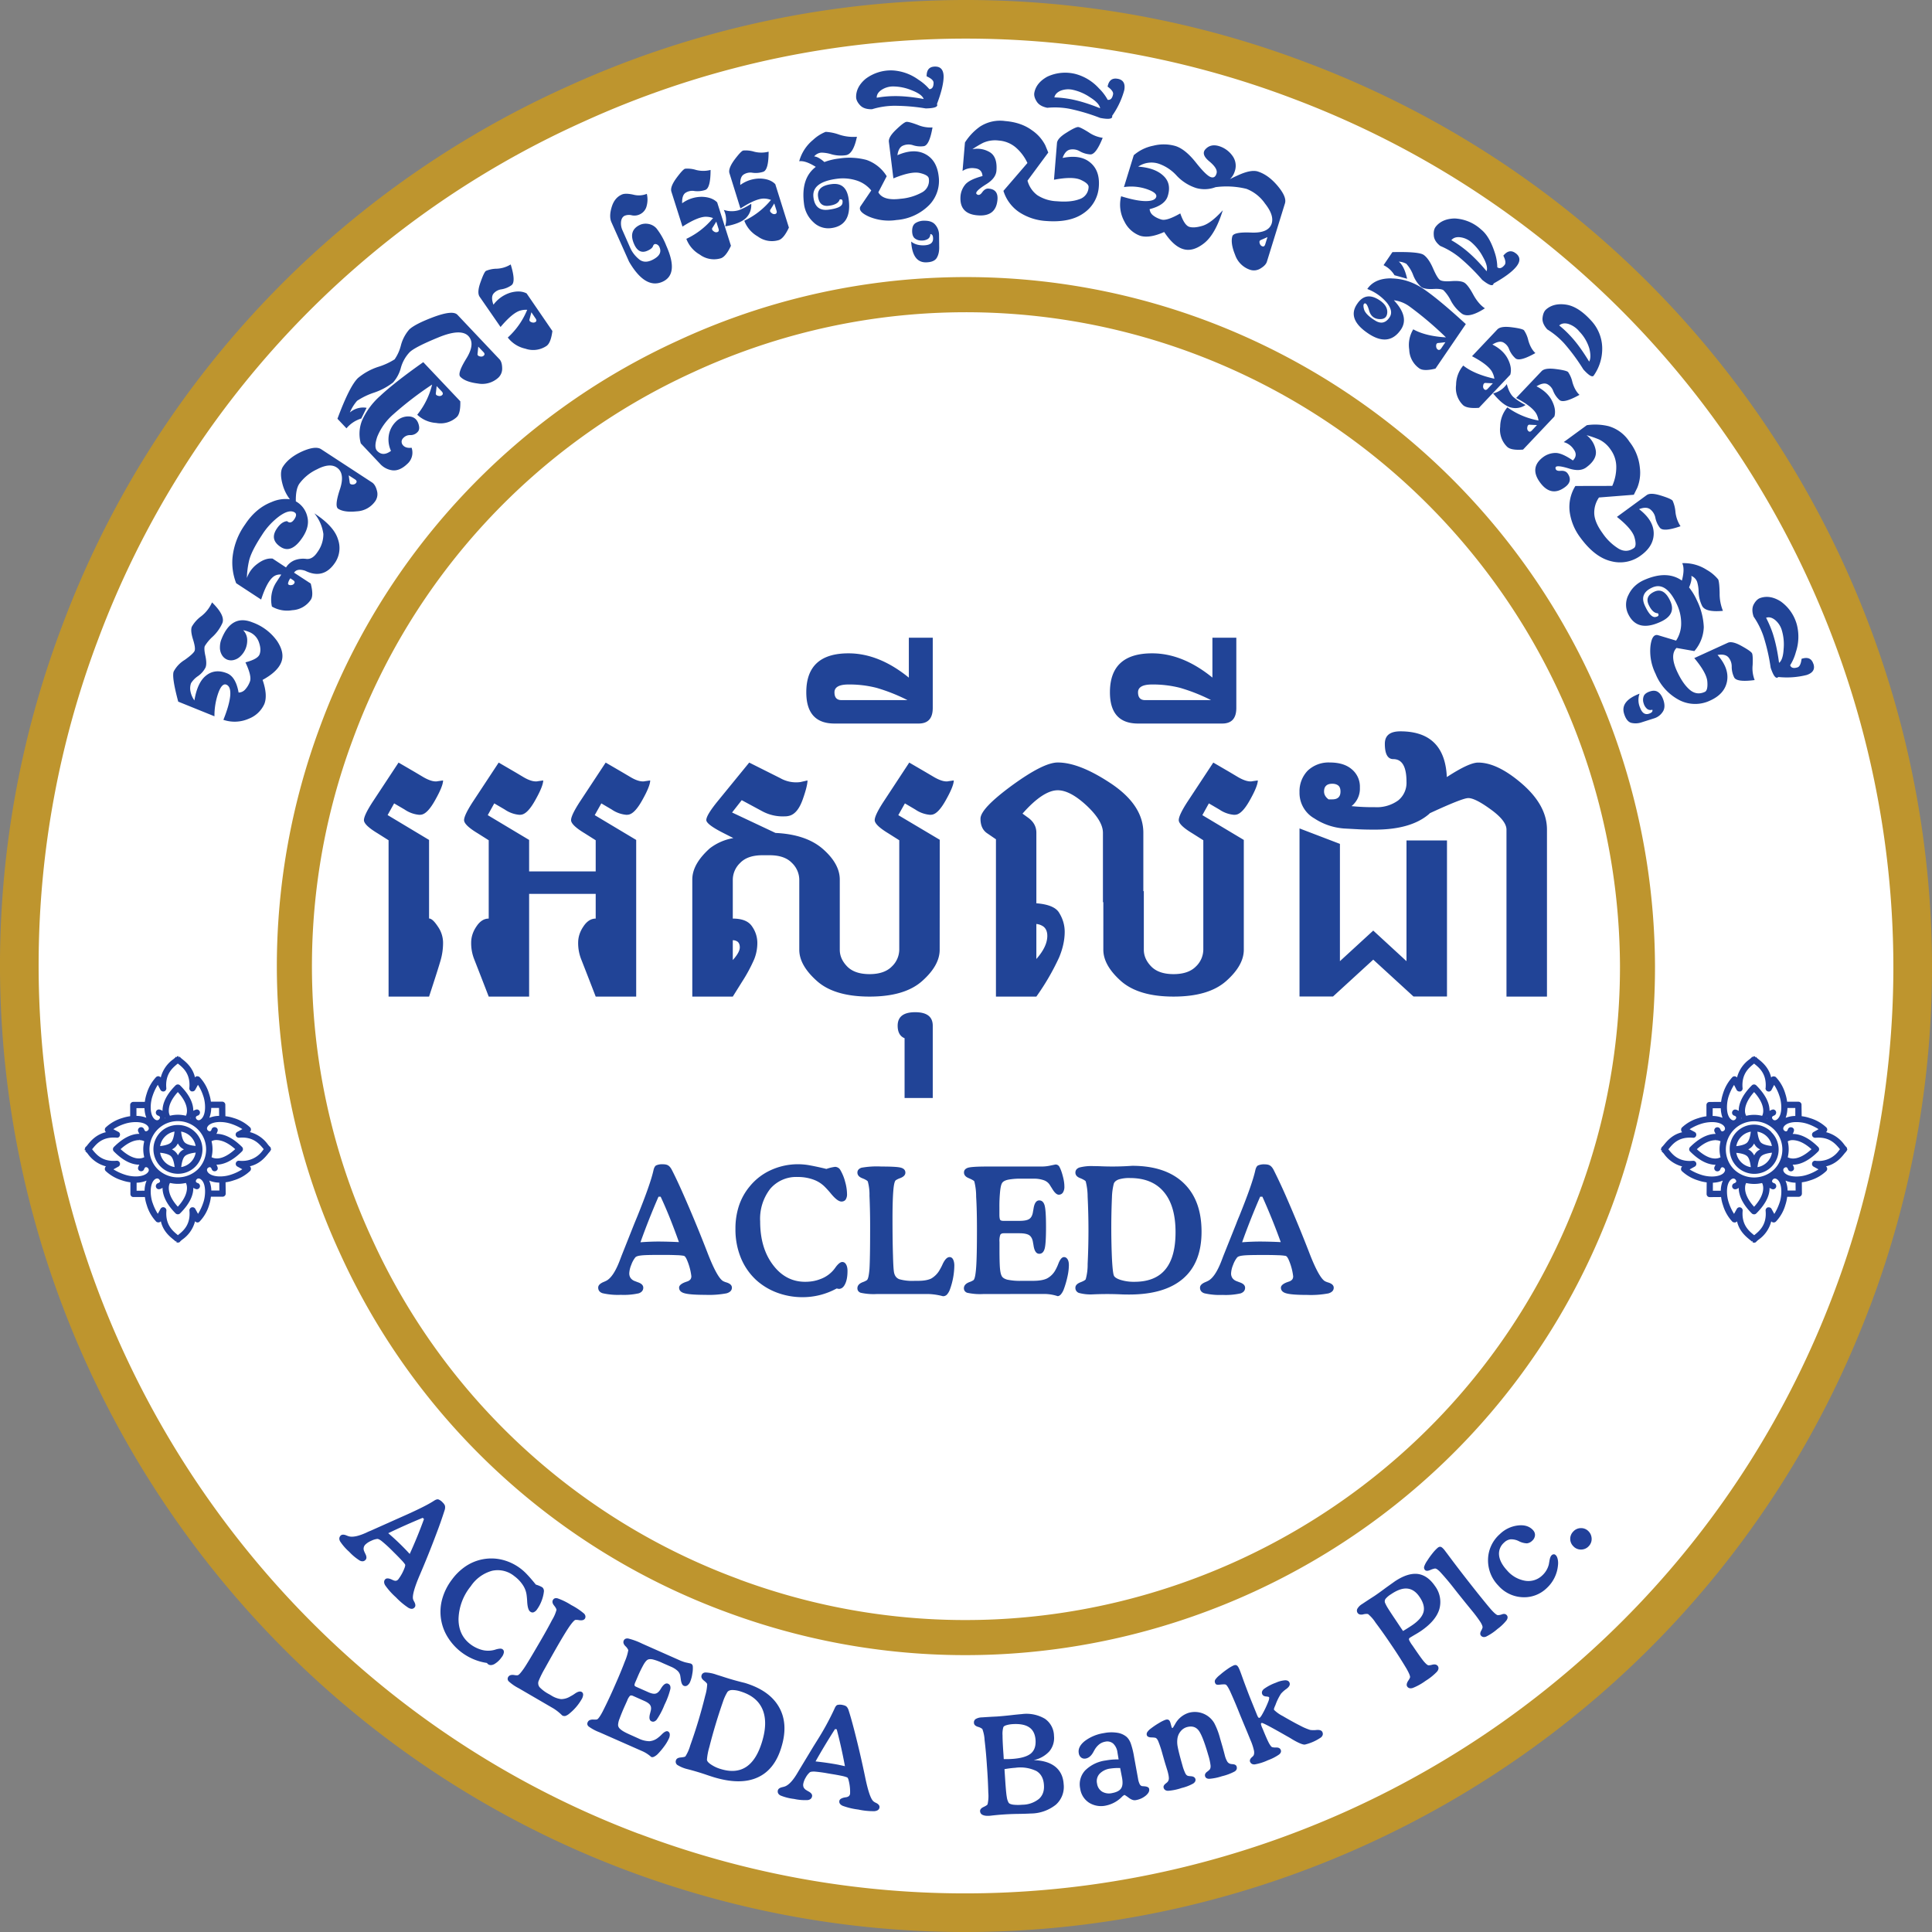 <svg xmlns="http://www.w3.org/2000/svg" height="24" width="24"><rect width="100%" height="100%" fill="#808080" stroke="none"/><path d="M16.082 1c-6.064-2.25-12.828.855-15.077 6.92a11.658 11.658 0 0 0 .337 8.973A11.652 11.652 0 0 0 7.924 23c1.31.486 2.678.733 4.067.733 4.888 0 9.312-3.076 11.009-7.653 2.249-6.065-.854-12.83-6.918-15.08" fill="#fff"/><path d="M7.936 22.78C3.45 21.088.454 16.727.48 11.93a11.44 11.44 0 0 1 .74-3.99 11.442 11.442 0 0 1 6.032-6.43 11.447 11.447 0 0 1 8.812-.284c4.63 1.746 7.48 6.17 7.456 10.851a11.464 11.464 0 0 1-.741 3.989c-2.241 5.942-8.9 8.954-14.843 6.713m15.292-6.544c2.334-6.19-.804-13.124-6.995-15.457a11.924 11.924 0 0 0-9.18.295A11.917 11.917 0 0 0 .773 7.771 11.912 11.912 0 0 0 0 11.926c-.027 5 3.094 9.541 7.767 11.302 6.19 2.334 13.127-.803 15.46-6.993" fill="#be952e"/><path d="M9.185 19.62a8.065 8.065 0 0 1-4.56-4.222 8.063 8.063 0 0 1-.243-6.21 8.069 8.069 0 0 1 4.222-4.561 8.07 8.07 0 0 1 6.212-.24 8.16 8.16 0 0 1 5.308 7.616 8.074 8.074 0 0 1-.504 2.816c-1.553 4.2-6.234 6.354-10.435 4.802m10.844-4.651a8.504 8.504 0 0 0 .53-2.968 8.599 8.599 0 0 0-5.591-8.025 8.504 8.504 0 0 0-6.546.254 8.501 8.501 0 0 0-4.45 4.806 8.535 8.535 0 0 0-.533 2.974 8.542 8.542 0 0 0 .79 3.57 8.499 8.499 0 0 0 4.805 4.449c4.427 1.635 9.359-.635 10.995-5.06" fill="#be952e"/><path d="M8.434 15.43a8.345 8.345 0 0 0-.115-.305 5.305 5.305 0 0 0-.112-.259H8.18a8.97 8.97 0 0 0-.224.566 2.877 2.877 0 0 1 .244-.009 5.9 5.9 0 0 1 .236.007M7.88 15.2l.04-.097c.106-.263.172-.45.197-.562.007-.033.018-.055.034-.064a.183.183 0 0 1 .085-.014c.027 0 .05.005.065.015.016.01.032.029.046.057.043.083.1.205.17.366a16.87 16.87 0 0 1 .269.654c.082.214.149.333.198.36a.22.22 0 0 0 .038.015c.047.014.07.036.07.066 0 .033-.022.057-.066.07a1.172 1.172 0 0 1-.264.019c-.13 0-.217-.007-.26-.02-.044-.012-.066-.036-.066-.07 0-.026.027-.05.08-.069l.017-.006a.092.092 0 0 0 .043-.026.064.064 0 0 0 .012-.042.729.729 0 0 0-.058-.209.172.172 0 0 0-.02-.033.038.038 0 0 0-.016-.01.62.62 0 0 0-.088-.008 3.6 3.6 0 0 0-.168-.003h-.054c-.111 0-.185.002-.222.007-.036.004-.06.012-.07.024a.32.32 0 0 0-.05.092.313.313 0 0 0-.025.105.1.1 0 0 0 .016.058.11.11 0 0 0 .05.038l.039.015c.046.015.069.038.069.068 0 .033-.019.057-.056.07a.855.855 0 0 1-.224.019.854.854 0 0 1-.225-.02c-.037-.012-.055-.036-.055-.07 0-.028.022-.05.065-.069a.348.348 0 0 0 .043-.02c.056-.034.108-.114.157-.24l.025-.066zM10.266 14.521a.504.504 0 0 1 .108-.026c.013 0 .025.004.038.011a.079.079 0 0 1 .029.032.56.56 0 0 1 .058.144.573.573 0 0 1 .023.15.12.12 0 0 1-.017.07c-.012.016-.03.024-.052.024-.033 0-.077-.033-.132-.1a1.233 1.233 0 0 0-.071-.079.382.382 0 0 0-.147-.094.559.559 0 0 0-.194-.032.423.423 0 0 0-.341.147.607.607 0 0 0-.125.405c0 .22.053.4.159.54.105.14.239.21.4.21.066 0 .127-.01.184-.032a.387.387 0 0 0 .195-.15c.032-.043.06-.064.082-.064.02 0 .036.01.047.03.012.02.018.047.018.081 0 .069-.01.123-.03.163-.019.04-.045.06-.078.06a.04.04 0 0 1-.01-.002l-.017-.003a.877.877 0 0 1-.421.108.9.9 0 0 1-.313-.054.806.806 0 0 1-.261-.155.776.776 0 0 1-.195-.28.929.929 0 0 1-.067-.359.9.9 0 0 1 .044-.289.737.737 0 0 1 .134-.24.722.722 0 0 1 .263-.202.809.809 0 0 1 .476-.06c.049.009.12.023.213.046M11.405 15.911c.07 0 .124-.01.162-.028a.286.286 0 0 0 .11-.115.618.618 0 0 0 .034-.067c.027-.056.055-.085.085-.085.019 0 .033.01.043.028.01.02.016.045.016.078a.898.898 0 0 1-.054.294.194.194 0 0 1-.038.066.066.066 0 0 1-.05.02.795.795 0 0 0-.174-.027h-.649a.742.742 0 0 1-.199-.016c-.026-.01-.04-.029-.04-.056 0-.034.023-.06.07-.077a.215.215 0 0 0 .047-.023c.016-.011.026-.058.033-.14.005-.083.008-.246.008-.49a8.77 8.77 0 0 0-.008-.42.616.616 0 0 0-.021-.177c-.008-.011-.031-.025-.07-.04-.04-.016-.059-.04-.059-.07 0-.028.017-.048.05-.06a1.09 1.09 0 0 1 .248-.015c.133 0 .215.005.248.016s.05.031.05.06c0 .03-.024.054-.07.07a.225.225 0 0 0-.05.025c-.014.012-.024.055-.03.13-.006.074-.01.187-.01.34 0 .187.002.341.006.463.003.12.008.195.015.22.009.037.03.063.064.076a.59.59 0 0 0 .191.02zM12.214 16.075a.744.744 0 0 1-.2-.016c-.026-.01-.04-.03-.04-.056 0-.034.024-.06.07-.077a.206.206 0 0 0 .048-.023c.016-.011.027-.064.034-.157.007-.094.01-.251.01-.473 0-.16-.003-.296-.01-.408a.753.753 0 0 0-.023-.19c-.007-.01-.03-.023-.07-.04-.039-.016-.058-.04-.058-.07 0-.029.017-.048.05-.059.034-.01.115-.015.241-.015h.678a.5.5 0 0 0 .109-.013l.058-.012a.053.053 0 0 1 .048.026c.015.027.03.065.043.116.014.051.02.094.02.13a.132.132 0 0 1-.018.076.06.06 0 0 1-.052.027c-.025 0-.053-.026-.083-.077l-.033-.052a.146.146 0 0 0-.073-.052.366.366 0 0 0-.124-.018h-.151a.821.821 0 0 0-.162.012c-.037.008-.062.02-.075.038-.012.015-.02.047-.026.095a1.855 1.855 0 0 0-.01.212v.09c0 .034.004.056.01.065.006.008.02.012.04.012h.198c.06 0 .101-.008.125-.025.024-.017.039-.048.045-.094l.005-.026c.01-.073.034-.109.072-.109.032 0 .054.02.066.06.012.04.018.13.018.273 0 .14-.006.231-.018.27-.012.04-.034.06-.066.06-.038 0-.062-.036-.072-.11l-.005-.026c-.006-.045-.021-.075-.045-.093-.024-.017-.065-.026-.125-.026h-.195c-.02 0-.034.006-.042.019a.226.226 0 0 0-.01.089v.103c0 .097.002.168.005.214.004.047.01.08.02.1.009.024.033.04.07.051a.75.75 0 0 0 .177.015h.143c.077 0 .136-.01.176-.03a.255.255 0 0 0 .106-.108.536.536 0 0 0 .034-.074c.021-.055.045-.083.07-.083.02 0 .034.01.045.028.011.017.016.042.016.074a.682.682 0 0 1-.017.138 1.147 1.147 0 0 1-.047.162.212.212 0 0 1-.036.062c-.013.014-.026.021-.04.021a.54.54 0 0 0-.174-.027zM14.603 15.307c0-.218-.048-.385-.145-.5-.097-.116-.237-.173-.42-.173a.44.44 0 0 0-.14.017c-.033.012-.054.03-.062.053a.767.767 0 0 0-.023.169 8.848 8.848 0 0 0 0 .76c.006.116.014.185.023.21.007.021.034.04.083.056a.556.556 0 0 0 .174.024c.17 0 .299-.051.383-.153.085-.102.127-.257.127-.463m-1.024.772a.552.552 0 0 1-.177-.018.065.065 0 0 1-.043-.065c0-.027.02-.049.058-.065.04-.015.063-.028.07-.039a.667.667 0 0 0 .024-.19 8.516 8.516 0 0 0 0-.837.771.771 0 0 0-.024-.19c-.007-.01-.03-.024-.069-.04-.04-.015-.059-.039-.059-.068 0-.03.016-.05.047-.063a.581.581 0 0 1 .18-.018c.016 0 .048 0 .094.002a3.41 3.41 0 0 0 .384-.006c.276 0 .489.071.638.213.15.143.224.344.224.606 0 .256-.076.45-.229.582-.153.132-.376.198-.67.198-.025 0-.067 0-.125-.003a3.939 3.939 0 0 0-.323.001M15.91 15.43a8.044 8.044 0 0 0-.228-.564h-.028a8.966 8.966 0 0 0-.224.566 2.88 2.88 0 0 1 .244-.009 5.868 5.868 0 0 1 .236.007m-.553-.229c.008-.022.021-.055.039-.097.106-.263.172-.45.197-.562.007-.033.018-.055.034-.064a.184.184 0 0 1 .085-.014c.027 0 .05.005.065.015.016.01.032.029.046.057a6.9 6.9 0 0 1 .17.366 17.315 17.315 0 0 1 .269.654c.082.214.149.333.198.36a.22.22 0 0 0 .038.015c.047.014.07.036.07.066 0 .033-.022.057-.066.07a1.17 1.17 0 0 1-.264.019c-.13 0-.217-.007-.26-.02-.044-.012-.066-.036-.066-.07 0-.026.027-.05.08-.069l.017-.006a.09.09 0 0 0 .043-.026.064.064 0 0 0 .012-.042.72.72 0 0 0-.058-.209.168.168 0 0 0-.02-.033.038.038 0 0 0-.016-.01.617.617 0 0 0-.088-.008 3.603 3.603 0 0 0-.168-.003h-.054c-.111 0-.185.002-.222.007-.036.004-.06.012-.07.024a.318.318 0 0 0-.05.092.311.311 0 0 0-.025.105.1.1 0 0 0 .016.058.11.11 0 0 0 .05.038l.039.015c.046.015.069.038.069.068 0 .033-.019.057-.056.07a.855.855 0 0 1-.224.019.855.855 0 0 1-.225-.02c-.037-.012-.055-.036-.055-.07 0-.028.022-.05.066-.069a.355.355 0 0 0 .042-.02c.056-.034.108-.114.157-.24l.025-.066zM3.088 7.848a.292.292 0 0 0-.067-.019.175.175 0 0 1 .05.124.269.269 0 0 1-.08.195.177.177 0 0 1-.084.05.136.136 0 0 1-.085-.004.136.136 0 0 1-.065-.057.18.18 0 0 1-.025-.095c0-.036.006-.071.02-.104.083-.208.211-.276.383-.207a.64.64 0 0 1 .308.233c.065.099.082.187.05.265-.031.077-.108.15-.231.217.044.127.051.228.021.301a.35.35 0 0 1-.19.18.436.436 0 0 1-.318.015c.05-.124.078-.224.085-.3.006-.076-.01-.121-.048-.137-.038-.015-.072.022-.103.111a.856.856 0 0 0-.045.282l-.45-.182c-.055-.205-.074-.33-.056-.375a.37.37 0 0 1 .136-.143c.072-.051.113-.089.123-.112.01-.024.003-.072-.02-.145-.022-.071-.027-.123-.014-.156a.418.418 0 0 1 .117-.13.449.449 0 0 0 .134-.172c.111.109.154.195.128.258a.525.525 0 0 1-.12.168.526.526 0 0 0-.098.117c-.008.02-.006.062.008.124.013.063.014.11.001.142a.292.292 0 0 1-.094.107.296.296 0 0 0-.086.088.194.194 0 0 0-.005.11.285.285 0 0 0 .047.104c.024-.145.07-.247.14-.305.075-.063.164-.073.266-.032.073.03.12.11.143.239a.109.109 0 0 0 .079-.035.296.296 0 0 0 .061-.1c.018-.043 0-.124-.055-.24.1-.026.159-.059.175-.098.016-.04.014-.09-.007-.15a.21.21 0 0 0-.129-.132M4.425 5.997c.01-.015.005-.029-.015-.042l-.078-.05.012.089c.001.016.013.024.034.025.022 0 .037-.007.047-.022M3.64 7.206l-.033-.022a.155.155 0 0 0-.029.063c0 .014.01.021.03.022.022 0 .038-.007.047-.022.01-.015.005-.028-.015-.041m.035-.978a.291.291 0 0 1 .143.192c.02.079.001.162-.056.25-.093.142-.185.184-.276.124-.091-.06-.108-.134-.05-.223.04-.061.083-.093.13-.097.03.027.06.02.089-.022.028-.041.03-.07.006-.086-.043-.028-.105-.014-.185.042a.862.862 0 0 0-.223.24c-.09.137-.143.244-.16.322a1.071 1.071 0 0 0-.026.21.364.364 0 0 1 .131-.176c.066-.05.128-.071.188-.065l.167.11a.227.227 0 0 1 .108-.09.3.3 0 0 1 .144-.016c.051.006.098-.022.14-.087a.376.376 0 0 0 .072-.223.514.514 0 0 0-.112-.256c.162.106.26.213.293.321a.326.326 0 0 1-.032.286c-.096.147-.221.182-.375.106-.068-.022-.114-.014-.138.024l.207.135c.025.097.026.164.001.201a.296.296 0 0 1-.23.13.376.376 0 0 1-.253-.045.395.395 0 0 1 .053-.3l.063-.097a.133.133 0 0 0-.094.023c-.055.04-.107.135-.156.287l-.31-.203a.705.705 0 0 1-.046-.315.85.85 0 0 1 .156-.414c.089-.136.2-.23.331-.28a.428.428 0 0 1 .226-.034.526.526 0 0 1-.088-.175c-.03-.105-.03-.182.002-.23.05-.078.13-.14.24-.19.11-.048.188-.057.234-.027l.634.414c.026.018.046.05.059.1a.154.154 0 0 1-.018.128.296.296 0 0 1-.231.13c-.105.011-.182 0-.232-.032-.032-.021-.025-.1.02-.237.047-.137.033-.23-.04-.277-.058-.038-.14-.03-.243.024a.57.57 0 0 0-.221.181c-.03.046-.044.118-.042.217M6.01 4.417c.013-.012.012-.027-.005-.044l-.064-.067a2.581 2.581 0 0 1-.009.09c-.002.015.007.026.028.031.02.006.038.002.05-.01m-.567.5c.02.006.037.002.05-.01.012-.012.01-.027-.005-.044l-.064-.067a2.02 2.02 0 0 1-.01.09c-.002.016.008.026.029.031m-.944.303a.893.893 0 0 1 .225-.303c.113-.106.29-.246.534-.418l.46.486c.003.1-.012.166-.044.196a.296.296 0 0 1-.256.073.376.376 0 0 1-.235-.102.955.955 0 0 0 .185-.375 4.25 4.25 0 0 0-.482.37.734.734 0 0 0-.199.277c-.03.087-.031.147-.002.177.048.05.105.05.172 0a.335.335 0 0 1-.024-.21.307.307 0 0 1 .085-.153.215.215 0 0 1 .159-.065c.057.002.096.029.117.08.02.053.018.091-.009.116a.117.117 0 0 1-.088.036.11.11 0 0 0-.084.033c-.025.023-.03.05-.017.079.021.036.06.052.117.045a.186.186 0 0 1-.056.203c-.06.057-.12.083-.178.078a.25.25 0 0 1-.161-.085l-.236-.25a.445.445 0 0 1 .017-.288m.893-1.284c.156-.057.253-.066.291-.025l.52.55c.022.022.034.059.035.11a.154.154 0 0 1-.047.12.296.296 0 0 1-.255.073c-.104-.013-.177-.041-.219-.085-.025-.027 0-.102.076-.225.076-.123.085-.216.025-.28-.063-.065-.189-.059-.378.02-.19.078-.306.138-.35.18a.458.458 0 0 0-.11.194.44.44 0 0 1-.098.184.798.798 0 0 1-.234.125.879.879 0 0 0-.212.102.546.546 0 0 0-.09.145.254.254 0 0 1 .208-.058l-.066.133a.385.385 0 0 0-.184.122l-.112-.119c.1-.27.186-.44.255-.506a.758.758 0 0 1 .252-.139.848.848 0 0 0 .203-.093.528.528 0 0 0 .078-.173.49.49 0 0 1 .104-.198c.05-.047.153-.099.308-.157M6.652 4c.014-.01.015-.025.001-.044l-.052-.077-.023.087c-.005.016.003.028.022.036.02.008.037.007.052-.002m.21.112c-.013.099-.037.161-.074.186a.296.296 0 0 1-.263.033.376.376 0 0 1-.217-.138.955.955 0 0 0 .24-.342l.003-.002a.251.251 0 0 0-.08.007c-.066.015-.15.084-.253.206l-.26-.376c-.023-.034-.02-.093.01-.177.03-.085.052-.133.069-.144a.359.359 0 0 1 .134-.027.357.357 0 0 0 .173-.053c.045.145.048.23.01.258a.299.299 0 0 1-.124.051.155.155 0 0 0-.1.054c-.023.03-.023.075 0 .137a.412.412 0 0 1 .213-.15c.08-.022.146-.018.199.01zM8.277 3.053c.106.237.09.385-.047.447-.143.064-.282-.02-.416-.25l-.218-.488c-.022-.048-.021-.111.002-.188.023-.078.065-.13.126-.157.03-.014.078-.013.143.001a.265.265 0 0 0 .168-.01.302.302 0 0 1-.002.15.152.152 0 0 1-.076.1.155.155 0 0 1-.107.017.141.141 0 0 0-.09.005c-.025.012-.04.036-.045.073a.206.206 0 0 0 .02.113l.094.213c.024.054.06.101.11.142.048.04.11.04.183-.002.073-.041.097-.09.07-.149a.063.063 0 0 0-.04-.037c-.02-.005-.032.003-.04.024-.006.02-.029.04-.068.057-.072.033-.128.006-.166-.08-.052-.116-.026-.197.077-.243a.178.178 0 0 1 .095-.01.175.175 0 0 1 .104.055.849.849 0 0 1 .123.217M9.631 2.658c.017-.006.022-.02.015-.042l-.028-.089a2.308 2.308 0 0 1-.048.077c-.008.013-.005.027.012.04.016.015.033.019.05.014m.168.169c-.042.09-.084.143-.127.156a.295.295 0 0 1-.26-.046.376.376 0 0 1-.167-.195.953.953 0 0 0 .33-.257h.004a.25.25 0 0 0-.08-.018c-.067-.005-.168.036-.302.123l-.136-.437c-.013-.038.008-.094.06-.166.054-.072.09-.111.11-.117a.358.358 0 0 1 .135.014.355.355 0 0 0 .181 0c0 .152-.022.235-.067.25a.3.3 0 0 1-.133.012.155.155 0 0 0-.11.022c-.032.021-.045.064-.042.13a.413.413 0 0 1 .249-.08c.082.003.144.026.186.07zm-.81-.22a.31.31 0 0 0 .188.004.802.802 0 0 0 .154-.08.224.224 0 0 1-.065.177c-.048.047-.134.082-.258.104a.291.291 0 0 0-.018-.205m-.08.276c.017-.005.022-.019.015-.041l-.028-.089a2.338 2.338 0 0 1-.048.077c-.009.013-.005.027.011.04.017.014.033.019.05.013m.169.17c-.042.09-.084.143-.127.156a.296.296 0 0 1-.261-.047.376.376 0 0 1-.166-.195.953.953 0 0 0 .33-.256l.004-.001a.247.247 0 0 0-.08-.017c-.067-.005-.168.036-.302.122L8.34 2.38c-.012-.039.009-.094.061-.166.054-.073.09-.112.109-.118a.357.357 0 0 1 .136.015.359.359 0 0 0 .181 0c0 .151-.022.235-.067.249a.3.3 0 0 1-.133.013.155.155 0 0 0-.111.022c-.03.02-.045.064-.042.13a.412.412 0 0 1 .25-.08c.081.003.143.026.185.069zM10.241 2.013a.75.75 0 0 1 .184-.044.827.827 0 0 1 .34.018.48.48 0 0 1 .25.202l-.104.2c.04.072.132.099.278.08a.66.66 0 0 0 .266-.08.164.164 0 0 0 .083-.171c-.004-.03-.041-.052-.112-.069-.071-.016-.18.006-.328.067l-.056-.454c-.005-.04.025-.09.09-.152s.108-.094.127-.096c.02-.003.067.01.14.037a.402.402 0 0 0 .185.032c-.026.149-.062.227-.11.233a.297.297 0 0 1-.132-.012.174.174 0 0 0-.122.004c-.04.015-.063.056-.072.12.136-.059.251-.064.346-.014.095.05.15.14.166.272a.431.431 0 0 1-.116.36.637.637 0 0 1-.407.187.635.635 0 0 1-.34-.041c-.097-.043-.133-.087-.107-.13l.133-.196a.385.385 0 0 0-.189-.126.556.556 0 0 0-.231-.02c-.215.027-.314.104-.298.231.014.116.076.168.186.154.11-.014.167-.04.174-.08.007-.04-.005-.055-.034-.047-.013.043-.059.069-.136.078-.078.01-.122-.029-.133-.116-.01-.087.046-.138.17-.153.125-.016.195.05.212.198.025.211-.05.328-.222.349a.264.264 0 0 1-.22-.076.366.366 0 0 1-.115-.231c-.026-.21.023-.36.147-.454-.086-.054-.154-.077-.206-.07a.52.52 0 0 1 .172-.265.5.5 0 0 1 .156-.1.575.575 0 0 1 .167.034.56.56 0 0 0 .222.027c-.03.144-.076.22-.138.229a.431.431 0 0 1-.173-.01.457.457 0 0 0-.129-.022.128.128 0 0 0-.091.047c.036.003.078.027.127.07M11.449 2.988a.13.13 0 0 1-.084-.026c-.022-.017-.034-.048-.034-.093s.012-.077.04-.097a.201.201 0 0 1 .117-.03c.06 0 .105.017.133.053a.193.193 0 0 1 .044.116l.002.165c0 .051-.01.095-.032.13-.022.034-.066.052-.133.053-.111.001-.173-.085-.183-.258.043.035.1.05.169.046.07-.005.104-.032.103-.084 0-.037-.012-.055-.034-.055 0 .026-.01.046-.03.06a.14.14 0 0 1-.078.02M10.891 1.214c.067-.012.137-.019.209-.02.109-.002.234.01.374.036-.013-.039-.062-.075-.147-.108a.618.618 0 0 0-.23-.048.26.26 0 0 0-.147.043c-.04.027-.06.06-.059.097m.724-.387c.07-.001.105.04.107.122 0 .08-.026.194-.082.341 0 .006.002.01.003.015 0 .027-.047.04-.143.042a2.436 2.436 0 0 0-.398-.033.98.98 0 0 0-.27.043c-.067.001-.116-.015-.148-.05-.032-.034-.048-.068-.049-.1-.001-.084.038-.16.117-.227a.522.522 0 0 1 .34-.105.604.604 0 0 1 .317.115.598.598 0 0 1 .136.118c.035-.002.052-.029.052-.08 0-.028-.029-.054-.086-.08-.001-.08.033-.12.103-.121zM12.217 1.772a1.248 1.248 0 0 0-.138.082.302.302 0 0 1 .222.04c.06.04.086.116.077.227-.005.062-.047.118-.126.167-.101.063-.14.104-.12.123.022.019.045.012.069-.022.024-.033.05-.049.08-.046.08.006.117.052.11.137-.012.143-.094.208-.247.195-.154-.012-.224-.093-.212-.241a.261.261 0 0 1 .055-.137c.033-.043.105-.08.218-.11-.004-.06-.037-.092-.099-.097a.214.214 0 0 0-.149.034l.03-.354a.703.703 0 0 1 .185-.196.458.458 0 0 1 .317-.07c.133.011.243.05.33.114a.5.5 0 0 1 .166.187l.037.09-.258.349a.332.332 0 0 0 .121.18.478.478 0 0 0 .245.076c.114.01.207.001.277-.025a.163.163 0 0 0 .116-.15c.002-.03-.03-.06-.096-.09-.066-.031-.178-.032-.334-.002l.037-.455c.003-.04.043-.084.12-.131.075-.048.124-.07.144-.069.02.002.063.024.129.065a.402.402 0 0 0 .175.069c-.056.14-.108.21-.155.206a.302.302 0 0 1-.128-.038.174.174 0 0 0-.12-.022c-.041.007-.073.042-.095.104.146-.03.26-.012.342.056.083.068.118.168.108.3a.432.432 0 0 1-.187.329c-.113.081-.27.114-.471.098a.682.682 0 0 1-.332-.11.495.495 0 0 1-.195-.264l.298-.346a.57.57 0 0 0-.148-.196.367.367 0 0 0-.207-.083.361.361 0 0 0-.19.026M13.098 1.21c.068.002.138.01.208.023.107.021.227.058.36.112-.005-.04-.046-.086-.123-.135a.615.615 0 0 0-.215-.094.26.26 0 0 0-.153.011c-.044.02-.07.047-.077.083m.788-.231c.068.013.095.06.08.141a1.017 1.017 0 0 1-.15.318v.015c-.005.026-.055.03-.149.012a2.44 2.44 0 0 0-.383-.114.989.989 0 0 0-.274-.012c-.065-.013-.109-.04-.133-.08-.025-.04-.034-.076-.028-.108.016-.082.07-.148.16-.198a.522.522 0 0 1 .355-.033.602.602 0 0 1 .287.177.591.591 0 0 1 .109.143c.034.005.057-.017.067-.069.005-.026-.017-.058-.068-.095.015-.078.057-.11.126-.097zM15.682 3.06c.016.006.028-.003.035-.025l.028-.09c-.04.019-.068.03-.083.037-.015.006-.02.019-.014.04.006.02.017.033.034.038m-.582-.735a.384.384 0 0 1-.24.011.572.572 0 0 1-.243-.154.537.537 0 0 0-.219-.147.293.293 0 0 0-.259.035c.137.01.24.046.31.111.072.065.09.15.057.255-.023.075-.098.13-.225.162a.11.11 0 0 0 .041.076c.026.021.06.04.105.053.044.014.123-.012.235-.076.034.099.071.154.112.167.04.012.096.008.167-.014.07-.022.153-.086.249-.192-.062.2-.14.337-.233.41-.093.073-.18.097-.26.072-.08-.024-.158-.095-.235-.212-.123.055-.223.07-.298.047a.35.35 0 0 1-.195-.175.433.433 0 0 1-.042-.316c.128.04.23.06.306.06.076 0 .12-.018.13-.052.01-.034-.029-.066-.118-.097a.604.604 0 0 0-.283-.025l.122-.396a.522.522 0 0 1 .243-.118.525.525 0 0 1 .275.004c.08.025.165.093.253.204.087.11.15.172.189.183.033.01.056-.005.068-.046.013-.04-.017-.09-.089-.15-.073-.06-.088-.112-.045-.155.043-.044.098-.055.165-.035a.32.32 0 0 1 .165.118.208.208 0 0 1 .03.197.221.221 0 0 1-.06.096c.032-.017.066-.033.1-.048.108-.05.19-.065.246-.048.088.028.17.087.248.18.077.092.107.164.09.217l-.224.723c-.009.03-.035.058-.078.084a.153.153 0 0 1-.129.018.296.296 0 0 1-.188-.186c-.04-.098-.051-.175-.034-.232.012-.036.09-.051.234-.045.144.006.23-.032.255-.115.02-.067-.007-.149-.084-.246a.499.499 0 0 0-.23-.182 1.041 1.041 0 0 0-.384-.021M17.84 4.295c0 .021.006.037.02.047.015.01.03.005.043-.014l.052-.077a1.959 1.959 0 0 1-.09.01c-.016.001-.024.012-.025.034m-.517-.876a.328.328 0 0 0-.136-.125l.11-.162c.218-.005.347.006.388.034.04.028.08.083.116.166.036.083.065.131.087.146.022.015.07.02.148.014.076-.005.13.002.16.023.028.02.064.068.105.144.042.077.09.134.145.171-.131.085-.226.107-.285.067a.487.487 0 0 1-.138-.162.497.497 0 0 0-.092-.13c-.02-.014-.063-.019-.131-.015-.069.003-.117-.005-.146-.025a.392.392 0 0 1-.1-.15.438.438 0 0 0-.084-.138.22.22 0 0 0-.094-.027c.046.037.08.107.104.213zm-.036.04c.14.002.274.047.402.134.127.087.301.232.52.433l-.377.553c-.097.024-.164.023-.201-.003a.295.295 0 0 1-.125-.233.375.375 0 0 1 .05-.252c.102.057.238.09.406.1a4.24 4.24 0 0 0-.45-.382.414.414 0 0 0-.197-.079c.13.138.159.26.087.365-.101.147-.239.162-.412.043-.173-.118-.217-.24-.13-.364.071-.106.164-.12.278-.044.067.045.099.097.095.154-.004.058-.038.084-.102.08-.063-.005-.104-.04-.123-.105-.018-.065-.037-.095-.055-.09-.018.006-.02.031-.008.075.013.044.061.092.146.143.067.038.124.024.17-.044.034-.05.024-.109-.03-.179a.593.593 0 0 0-.246-.174c.061-.09.162-.134.302-.132M18.029 2.984c.059.033.117.073.173.118.085.068.173.157.265.267.014-.038 0-.097-.045-.177a.621.621 0 0 0-.146-.184.26.26 0 0 0-.14-.061c-.048-.005-.084.008-.107.037m.804.165c.054.044.055.098.004.162-.05.063-.144.133-.282.21a.253.253 0 0 0-.006.014c-.017.02-.063.001-.137-.059a2.45 2.45 0 0 0-.285-.281.983.983 0 0 0-.236-.14c-.051-.04-.078-.085-.08-.132-.004-.047.005-.083.026-.109.052-.064.13-.098.234-.1a.523.523 0 0 1 .329.138c.07.056.126.153.17.291a.6.6 0 0 1 .03.177c.027.021.058.012.09-.028.018-.021.013-.06-.015-.116.05-.062.103-.071.157-.027zM18.986 5.355c.013.012.027.01.043-.007l.064-.068a2.106 2.106 0 0 1-.09-.004c-.016-.002-.026.008-.03.03-.004.02 0 .037.013.049m-.066.23c-.1.008-.166-.004-.198-.035a.296.296 0 0 1-.086-.25.375.375 0 0 1 .089-.24.95.95 0 0 0 .384.163l.003.003a.254.254 0 0 0-.023-.078c-.03-.061-.114-.13-.255-.204l.315-.332c.027-.03.086-.039.174-.028.09.011.141.024.156.037a.356.356 0 0 1 .054.126c.02.07.05.123.088.158-.133.074-.216.095-.25.063a.301.301 0 0 1-.076-.11.155.155 0 0 0-.074-.086c-.033-.016-.078-.007-.134.027.091.046.155.106.192.179.037.073.047.138.03.196zm-.202-.814c.02.078.049.133.087.166a.802.802 0 0 0 .146.094.224.224 0 0 1-.186.03c-.065-.018-.137-.076-.217-.174a.29.29 0 0 0 .17-.116m-.28.065c.013.012.027.01.043-.007l.064-.068a2.371 2.371 0 0 1-.09-.004c-.016-.001-.026.008-.03.03-.004.02 0 .037.013.049m-.066.23c-.1.008-.166-.004-.198-.034a.296.296 0 0 1-.086-.251.375.375 0 0 1 .089-.24c.091.072.22.126.384.163l.003.003a.245.245 0 0 0-.024-.078c-.028-.061-.113-.13-.254-.204l.314-.332c.028-.03.086-.039.175-.028.09.011.141.024.156.037a.36.36 0 0 1 .054.126c.02.07.05.123.088.158-.133.075-.216.096-.25.063a.3.3 0 0 1-.076-.11.155.155 0 0 0-.074-.086c-.033-.016-.078-.007-.134.027.091.046.155.106.192.179.037.073.047.138.03.196zM19.369 4.043c.053.042.103.09.152.144.073.08.146.183.22.305.02-.035.02-.088.003-.16a.514.514 0 0 0-.124-.213.293.293 0 0 0-.14-.096c-.047-.012-.084-.005-.111.02m.398-.059a.509.509 0 0 1 .136.33.576.576 0 0 1-.108.355c-.02.018-.062-.009-.126-.08a2.436 2.436 0 0 0-.237-.322.978.978 0 0 0-.211-.175c-.044-.049-.064-.097-.059-.143.005-.047.019-.082.043-.104.062-.055.145-.076.248-.061.103.015.207.082.314.2M19.861 5.458a1.244 1.244 0 0 0-.152-.052.302.302 0 0 1 .115.195c.009.072-.031.141-.12.206-.051.037-.12.042-.21.014-.113-.035-.17-.038-.171-.01 0 .029.02.041.061.038.041-.004.07.007.088.03.047.065.037.123-.032.173-.115.085-.219.065-.31-.06-.09-.123-.076-.23.044-.317a.261.261 0 0 1 .14-.048c.054-.004.129.027.225.093.043-.043.046-.089.01-.138a.213.213 0 0 0-.124-.09l.287-.21a.703.703 0 0 1 .27.012.46.46 0 0 1 .26.194.616.616 0 0 1 .129.323.5.5 0 0 1-.032.248l-.043.087-.433.034a.33.33 0 0 0-.058.21c.006.07.04.148.103.234a.66.66 0 0 0 .201.193c.066.037.13.033.19-.01.023-.018.025-.062.005-.132s-.093-.155-.218-.254l.369-.27c.032-.024.091-.022.177.005.085.026.134.048.146.064a.421.421 0 0 1 .035.14.403.403 0 0 0 .063.177c-.143.05-.229.056-.257.018a.296.296 0 0 1-.055-.121.175.175 0 0 0-.062-.105c-.033-.027-.08-.028-.141-.004.118.09.179.188.182.295.002.107-.05.2-.157.278a.431.431 0 0 1-.37.074c-.137-.032-.264-.13-.383-.292a.684.684 0 0 1-.134-.323.494.494 0 0 1 .071-.32l.458-.001a.57.57 0 0 0 .05-.24.367.367 0 0 0-.071-.212.361.361 0 0 0-.146-.126M20.982 7.297a.745.745 0 0 1 .098.162.826.826 0 0 1 .085.33.478.478 0 0 1-.117.299l-.222-.039c-.057.059-.055.155.006.289.048.104.1.18.158.23.057.049.12.058.188.027.026-.012.037-.055.031-.128-.005-.072-.06-.17-.162-.292l.416-.19c.036-.017.094-.004.172.04.078.043.122.074.13.092.008.019.01.067.007.144a.398.398 0 0 0 .025.187c-.15.02-.235.008-.255-.034a.3.3 0 0 1-.03-.13.176.176 0 0 0-.039-.116c-.027-.032-.072-.043-.137-.032.098.112.137.22.118.326-.019.105-.088.185-.209.24a.431.431 0 0 1-.378-.002.637.637 0 0 1-.302-.332.635.635 0 0 1-.063-.336c.012-.107.043-.154.093-.142l.226.068a.385.385 0 0 0 .063-.218.552.552 0 0 0-.05-.226c-.09-.197-.194-.269-.31-.215-.107.048-.138.123-.091.224.046.1.089.147.129.142.04-.006.05-.022.033-.047-.044 0-.082-.036-.115-.106-.032-.071-.009-.125.071-.162.08-.036.146.003.198.117.052.113.01.2-.126.26-.194.088-.327.052-.4-.106a.263.263 0 0 1 .007-.232c.038-.08.1-.14.185-.18.192-.087.351-.086.478.003.026-.097.027-.17.004-.216a.52.52 0 0 1 .305.083.5.5 0 0 1 .142.119c.01.022.016.079.018.17a.56.56 0 0 0 .041.22c-.146.014-.233-.007-.26-.064a.427.427 0 0 1-.042-.168.453.453 0 0 0-.019-.129.127.127 0 0 0-.072-.073c.008.035-.002.083-.028.143M20.418 8.737a.13.13 0 0 1 0-.087c.01-.027.036-.047.079-.061.042-.014.077-.01.103.01.027.019.049.053.065.102.018.058.015.106-.011.143a.194.194 0 0 1-.098.077l-.157.05a.233.233 0 0 1-.133.009c-.04-.01-.07-.048-.09-.111-.035-.107.029-.19.191-.252a.235.235 0 0 0 .007.175c.024.065.061.09.11.074.035-.012.049-.028.042-.05a.068.068 0 0 1-.065-.01.14.14 0 0 1-.043-.069M21.939 7.674c.031.06.059.124.082.192.034.104.06.226.079.368.033-.024.052-.082.057-.173a.614.614 0 0 0-.023-.233.262.262 0 0 0-.085-.128c-.039-.03-.075-.038-.11-.026m.588.573c.022.066-.006.112-.084.138a1.007 1.007 0 0 1-.35.025l-.014.008c-.025.009-.053-.033-.083-.123a2.446 2.446 0 0 0-.089-.39.988.988 0 0 0-.123-.245c-.021-.062-.02-.114.003-.155.023-.041.05-.067.081-.077.08-.027.163-.013.251.042a.521.521 0 0 1 .203.293.602.602 0 0 1-.013.337.6.6 0 0 1-.071.164c.012.033.043.042.092.026.026-.009.042-.044.05-.106.075-.025.124-.005.146.062z" fill="#214497"/><path d="M5.09 19.303a5.898 5.898 0 0 0 .177-.433l-.016-.015a8.09 8.09 0 0 0-.428.191 3.054 3.054 0 0 1 .266.257m-.182-.423l.074-.033c.2-.088.337-.156.41-.204.023-.015.04-.02.054-.017a.14.14 0 0 1 .054.038c.016.015.025.03.029.043a.112.112 0 0 1-.006.057 5.394 5.394 0 0 1-.103.293 11.543 11.543 0 0 1-.203.505c-.07.163-.097.265-.084.306a.154.154 0 0 0 .013.028c.018.033.02.058.003.074-.018.02-.043.02-.074.003a.893.893 0 0 1-.156-.131.866.866 0 0 1-.134-.15c-.017-.03-.016-.056.002-.074.015-.015.042-.014.081.004l.013.006c.015.007.028.01.038.009a.05.05 0 0 0 .029-.017.56.56 0 0 0 .08-.147.125.125 0 0 0 .007-.03.024.024 0 0 0-.004-.012.412.412 0 0 0-.044-.052 2.943 2.943 0 0 0-.09-.092l-.03-.03a1.67 1.67 0 0 0-.127-.115c-.023-.017-.04-.025-.052-.025a.234.234 0 0 0-.077.024.237.237 0 0 0-.07.045.074.074 0 0 0-.022.04c-.003.016 0 .032.008.049a.312.312 0 0 0 .013.028c.017.034.017.059.001.075-.018.019-.041.022-.069.009a.641.641 0 0 1-.133-.11.65.65 0 0 1-.114-.131c-.014-.028-.011-.05.007-.07.015-.015.04-.016.073-.002.015.006.026.01.035.012.049.011.12-.005.216-.049.02-.01.037-.017.05-.022zM6.656 19.684l.018.006a.344.344 0 0 1 .061.027.054.054 0 0 1 .018.025c.004.01.005.022.003.033a.459.459 0 0 1-.03.116.45.45 0 0 1-.056.103.091.091 0 0 1-.043.035c-.014.004-.028.001-.042-.01-.02-.015-.032-.055-.036-.121a.985.985 0 0 0-.007-.082.29.29 0 0 0-.047-.126.434.434 0 0 0-.105-.11.326.326 0 0 0-.278-.067.468.468 0 0 0-.264.192.674.674 0 0 0-.152.407c0 .135.05.24.15.315.04.03.083.051.128.065a.3.3 0 0 0 .189-.003c.04-.011.067-.012.08-.001.013.009.018.022.016.04a.125.125 0 0 1-.027.058.286.286 0 0 1-.093.087c-.03.015-.056.015-.076 0a.032.032 0 0 1-.006-.005l-.008-.01a.692.692 0 0 1-.31-.128.688.688 0 0 1-.168-.178.596.596 0 0 1-.08-.48.717.717 0 0 1 .124-.251.694.694 0 0 1 .161-.158.572.572 0 0 1 .45-.09.625.625 0 0 1 .32.184c.027.028.064.07.11.127M6.85 21.063a.294.294 0 0 0 .12.044.22.22 0 0 0 .117-.035.436.436 0 0 0 .05-.03c.039-.028.068-.036.089-.024.012.007.018.019.018.035a.127.127 0 0 1-.02.058.634.634 0 0 1-.15.175.15.15 0 0 1-.05.03.053.053 0 0 1-.041-.007.623.623 0 0 0-.106-.085l-.433-.252a.57.57 0 0 1-.126-.087c-.014-.017-.015-.035-.005-.053.013-.022.039-.03.076-.024a.15.15 0 0 0 .04.003c.016-.002.04-.03.077-.082.036-.052.1-.16.195-.323.068-.116.12-.21.157-.282a.472.472 0 0 0 .055-.126c-.001-.011-.011-.03-.031-.055s-.024-.048-.013-.068c.012-.02.03-.026.057-.02a.818.818 0 0 1 .171.084.836.836 0 0 1 .16.107c.017.02.02.04.01.06-.013.02-.037.026-.075.02a.167.167 0 0 0-.043-.003c-.013.002-.036.027-.07.074-.033.047-.079.122-.138.223-.072.125-.13.229-.175.31a1.21 1.21 0 0 0-.076.154.08.08 0 0 0 .013.075.457.457 0 0 0 .12.088zM7.447 21.519a.574.574 0 0 1-.136-.073c-.016-.016-.02-.033-.01-.053.01-.023.034-.034.073-.032.018.001.032 0 .04-.001.015-.003.04-.037.073-.1a5.98 5.98 0 0 0 .155-.331c.05-.112.09-.21.12-.29a.614.614 0 0 0 .043-.141.15.15 0 0 0-.037-.05c-.023-.024-.029-.047-.02-.068.01-.02.027-.029.055-.026a.843.843 0 0 1 .174.064l.478.212c.025.01.052.02.08.025l.045.01a.043.043 0 0 1 .018.013.039.039 0 0 1 .008.02.36.36 0 0 1-.006.095.408.408 0 0 1-.026.097.103.103 0 0 1-.037.048.045.045 0 0 1-.044.003c-.018-.008-.03-.034-.036-.08a1.216 1.216 0 0 0-.007-.047.113.113 0 0 0-.035-.06.283.283 0 0 0-.081-.05l-.107-.047a.642.642 0 0 0-.118-.043c-.028-.006-.05-.004-.064.004-.013.007-.03.026-.049.058a1.546 1.546 0 0 0-.072.147l-.027.063c-.012.025-.016.041-.015.05.002.007.01.014.025.02l.14.062c.041.019.073.026.095.021.022-.004.042-.022.061-.051a.509.509 0 0 1 .011-.018c.03-.048.059-.066.085-.054.023.01.033.03.029.063a.951.951 0 0 1-.073.198.938.938 0 0 1-.097.185c-.02.024-.043.031-.065.021-.027-.012-.032-.045-.017-.1a.294.294 0 0 0 .005-.02c.01-.033.009-.06-.003-.079-.011-.02-.038-.039-.08-.057l-.137-.061c-.015-.006-.026-.006-.035 0a.171.171 0 0 0-.035.06l-.033.073a2.44 2.44 0 0 0-.062.152.238.238 0 0 0-.018.076c0 .02.01.04.034.058.023.02.063.041.12.066l.1.045a.323.323 0 0 0 .134.034.194.194 0 0 0 .109-.044.362.362 0 0 0 .046-.041c.033-.033.058-.045.076-.037.013.006.02.017.023.033a.11.11 0 0 1-.012.058.526.526 0 0 1-.055.092.92.92 0 0 1-.084.1.173.173 0 0 1-.045.032c-.013.006-.025.007-.035.002a.411.411 0 0 0-.114-.073zM9.467 21.635c.049-.161.05-.295.005-.401-.046-.107-.136-.18-.272-.222a.33.33 0 0 0-.106-.018c-.027.001-.047.01-.058.025a.584.584 0 0 0-.055.12 6.758 6.758 0 0 0-.169.562.773.773 0 0 0-.03.158c0 .018.017.038.05.06a.435.435 0 0 0 .123.057c.125.038.23.029.316-.028.085-.057.15-.16.196-.313m-.927.342a.424.424 0 0 1-.127-.053.05.05 0 0 1-.016-.057c.006-.02.025-.032.057-.035.032-.003.052-.007.06-.013a.508.508 0 0 0 .06-.135 6.265 6.265 0 0 0 .186-.618.589.589 0 0 0 .025-.145c-.002-.01-.017-.025-.042-.045-.025-.02-.035-.042-.028-.064.006-.022.023-.034.048-.036a.453.453 0 0 1 .136.027l.07.022a3.43 3.43 0 0 0 .284.081c.204.062.345.161.424.3.079.138.089.304.03.497-.056.189-.156.315-.298.378-.142.064-.322.062-.539-.003a2.749 2.749 0 0 1-.092-.03 3.048 3.048 0 0 0-.238-.071M10.496 21.94a6.212 6.212 0 0 0-.102-.458l-.021-.003a8.128 8.128 0 0 0-.242.402 3.59 3.59 0 0 1 .277.04l.088.019m-.392-.244l.043-.069a3.41 3.41 0 0 0 .22-.402c.01-.025.022-.04.034-.045a.14.14 0 0 1 .067 0c.02.004.037.01.048.02.01.01.02.026.027.05.022.068.05.168.083.299a12.216 12.216 0 0 1 .122.531c.036.173.07.273.105.299.005.004.014.01.027.016.034.016.049.036.045.059-.004.026-.024.04-.06.045a.886.886 0 0 1-.202-.02.868.868 0 0 1-.196-.047c-.031-.015-.045-.035-.04-.061.003-.02.026-.035.069-.043a.155.155 0 0 0 .013-.002.072.072 0 0 0 .036-.014.05.05 0 0 0 .015-.03.562.562 0 0 0-.018-.166.12.12 0 0 0-.011-.03.025.025 0 0 0-.011-.008.41.41 0 0 0-.065-.018 2.71 2.71 0 0 0-.128-.023l-.041-.007a1.725 1.725 0 0 0-.17-.023c-.028 0-.047.002-.057.01a.234.234 0 0 0-.05.064.24.24 0 0 0-.03.076.077.077 0 0 0 .004.046.084.084 0 0 0 .034.035.34.34 0 0 0 .027.016c.033.018.048.038.044.06-.004.026-.022.042-.052.047a.638.638 0 0 1-.172-.014.64.64 0 0 1-.169-.043c-.026-.014-.037-.034-.033-.06.004-.022.023-.036.059-.044a.246.246 0 0 0 .034-.01c.047-.02.097-.074.15-.164l.028-.047zM12.478 21.977l.012.181c.006.08.011.135.017.166a.193.193 0 0 0 .022.069c.007.012.025.02.055.025a.533.533 0 0 0 .115.001.333.333 0 0 0 .208-.073c.046-.042.067-.1.061-.174-.005-.08-.037-.138-.094-.172a.46.46 0 0 0-.261-.04 1.27 1.27 0 0 0-.135.017m-.009-.125a.988.988 0 0 0 .103-.002c.11-.007.187-.03.232-.066.045-.037.065-.093.06-.169-.005-.072-.031-.125-.078-.157-.048-.033-.118-.046-.21-.04a.33.33 0 0 0-.077.014c-.02.006-.03.014-.035.023a.3.3 0 0 0-.01.103c0 .053.004.134.012.243zm.37.013c.115.003.204.03.268.08.064.051.1.123.106.217a.296.296 0 0 1-.096.256.505.505 0 0 1-.31.11c-.036.002-.09.004-.164.005a3.25 3.25 0 0 0-.345.023c-.039.003-.069 0-.09-.01a.052.052 0 0 1-.033-.045c-.002-.021.012-.039.041-.053.03-.014.047-.025.052-.034a.466.466 0 0 0 .009-.144 6.58 6.58 0 0 0-.017-.334 5.761 5.761 0 0 0-.029-.32.463.463 0 0 0-.028-.138.15.15 0 0 0-.056-.027c-.03-.01-.047-.026-.048-.047a.05.05 0 0 1 .022-.05.157.157 0 0 1 .077-.02 7.561 7.561 0 0 1 .188-.011 4.8 4.8 0 0 0 .17-.016 4.34 4.34 0 0 1 .138-.014.45.45 0 0 1 .286.058.262.262 0 0 1 .113.212.259.259 0 0 1-.057.192.363.363 0 0 1-.196.11M13.915 21.963a.7.7 0 0 0-.124.007.223.223 0 0 0-.133.066.135.135 0 0 0-.03.12.14.14 0 0 0 .062.1.17.17 0 0 0 .126.018c.054-.01.091-.029.11-.057.02-.029.023-.072.013-.13zm.222.131a.237.237 0 0 0 .021.07c.008.014.018.022.03.024l.027.002c.037.003.058.014.06.033.006.027-.009.055-.042.083a.26.26 0 0 1-.125.056c-.025.005-.054-.005-.087-.03a.436.436 0 0 0-.052-.035.116.116 0 0 0-.033.025.39.39 0 0 1-.196.107.281.281 0 0 1-.211-.035.248.248 0 0 1-.11-.173.254.254 0 0 1 .06-.227.445.445 0 0 1 .258-.125.8.8 0 0 1 .159-.013l-.015-.09a.18.18 0 0 0-.053-.107.113.113 0 0 0-.099-.023.167.167 0 0 0-.073.032.237.237 0 0 0-.058.068.566.566 0 0 0-.014.025c-.026.049-.058.077-.096.084a.069.069 0 0 1-.057-.012.083.083 0 0 1-.03-.054c-.01-.052.015-.103.073-.15a.523.523 0 0 1 .24-.1.47.47 0 0 1 .165-.004.233.233 0 0 1 .117.052c.02.019.037.044.05.078a.99.99 0 0 1 .042.17zM14.586 21.437l.012-.02a.29.29 0 0 1 .169-.14.28.28 0 0 1 .317.128.898.898 0 0 1 .072.189l.032.11.015.055.012.046a.294.294 0 0 0 .032.08c.01.014.023.023.04.027a.214.214 0 0 0 .023.003c.03.002.047.012.052.03.007.024 0 .044-.023.06a.656.656 0 0 1-.16.06.654.654 0 0 1-.157.032c-.028 0-.046-.011-.052-.032-.006-.021.003-.04.028-.058a.216.216 0 0 0 .027-.023c.01-.01.015-.028.013-.053a.688.688 0 0 0-.028-.127c-.05-.174-.093-.28-.128-.317-.035-.038-.081-.048-.139-.032a.155.155 0 0 0-.076.051.178.178 0 0 0-.04.088.301.301 0 0 0 .003.106c.008.044.027.12.058.228a.558.558 0 0 0 .038.104c.009.016.02.026.034.029.008.002.02.003.034.004.031.002.05.014.056.035.005.02-.004.04-.028.056a.568.568 0 0 1-.143.055.665.665 0 0 1-.17.035c-.029-.001-.047-.014-.054-.038-.005-.018.004-.036.028-.054a.245.245 0 0 0 .018-.015.068.068 0 0 0 .019-.048c0-.02-.005-.05-.017-.092l-.017-.055a3.845 3.845 0 0 1-.02-.066l-.024-.084a1.371 1.371 0 0 0-.055-.167c-.012-.025-.024-.038-.037-.04a.26.26 0 0 0-.042-.004c-.036 0-.057-.01-.062-.029a.045.045 0 0 1 .006-.037.17.17 0 0 1 .042-.043.971.971 0 0 1 .107-.072.406.406 0 0 1 .08-.039c.016-.004.028-.003.037.003.01.006.016.018.022.037l.015.054.004.007c.001.001.003.002.006.001a.015.015 0 0 0 .004-.002.015.015 0 0 0 .003-.003zM15.532 21.098l.081.2c.008.02.014.032.019.037.005.005.01.006.015.004.006-.002.014-.012.026-.031a1.199 1.199 0 0 0 .086-.18c.007-.022.009-.036.006-.044-.002-.005-.015-.008-.04-.01-.023-.003-.038-.012-.045-.028-.01-.024-.002-.046.022-.066a.6.6 0 0 1 .148-.077.334.334 0 0 1 .115-.03c.028 0 .046.01.054.03.01.025-.003.05-.037.076a.352.352 0 0 0-.07.062.696.696 0 0 0-.062.123l-.007.019a.316.316 0 0 0-.016.04c-.002.009-.002.015 0 .018a.44.44 0 0 0 .111.078l.013.008c.078.045.145.082.201.11a.705.705 0 0 0 .124.053.306.306 0 0 0 .082 0c.038-.002.062.007.07.028.01.023.004.044-.017.064a.59.59 0 0 1-.203.09c-.026.001-.078-.02-.154-.065a1.989 1.989 0 0 0-.05-.03l-.02-.011c-.197-.113-.3-.167-.31-.163-.007.002-.01.007-.01.013 0 .006.004.018.01.035l.015.034c.032.079.056.133.072.164.016.03.03.048.04.054a.155.155 0 0 0 .054.005c.029 0 .047.01.055.03.008.02.001.04-.022.058a.594.594 0 0 1-.137.07.65.65 0 0 1-.164.052c-.03.002-.048-.01-.058-.032-.007-.018 0-.037.022-.057a.289.289 0 0 0 .017-.016c.011-.014.014-.035.01-.063a.693.693 0 0 0-.044-.134l-.04-.098-.051-.122-.04-.097a6.034 6.034 0 0 0-.124-.293c-.022-.046-.04-.073-.052-.079-.008-.004-.025-.004-.053-.002l-.028.003c-.017.002-.03 0-.036-.003-.007-.003-.012-.01-.016-.02a.045.045 0 0 1 .002-.039.277.277 0 0 1 .059-.06.946.946 0 0 1 .094-.073.442.442 0 0 1 .077-.045c.016-.006.029-.006.04.002.01.007.02.023.03.047.01.022.028.073.057.154.03.08.056.15.079.207M17.399 20.217l.03.044a2.484 2.484 0 0 0 .108-.068c.081-.054.13-.11.146-.166.015-.055 0-.118-.047-.187-.043-.065-.094-.1-.153-.106-.058-.006-.125.017-.203.07a.276.276 0 0 0-.067.056.053.053 0 0 0-.009.047.46.46 0 0 0 .036.069c.019.031.051.08.097.148zm.117.126c-.01.006-.014.014-.013.024.002.009.012.028.03.056l.012.016c.066.098.113.164.14.197.028.033.048.05.06.051.01 0 .024-.001.042-.006.036-.01.06-.004.074.015.014.02.011.044-.01.07a.718.718 0 0 1-.142.114.718.718 0 0 1-.158.088c-.032.01-.055.004-.07-.017-.012-.018-.007-.043.014-.075a.162.162 0 0 0 .02-.036c.006-.015-.009-.051-.042-.11a5.806 5.806 0 0 0-.2-.312 5.833 5.833 0 0 0-.186-.262.456.456 0 0 0-.093-.106.148.148 0 0 0-.062.005c-.032.006-.054 0-.066-.017a.05.05 0 0 1-.004-.054.162.162 0 0 1 .057-.057 9.843 9.843 0 0 1 .156-.102c.037-.025.083-.058.139-.1l.112-.08c.106-.071.2-.102.284-.093.082.01.154.06.215.149a.33.33 0 0 1 .054.292c-.03.096-.107.186-.231.27-.021.014-.047.03-.077.047l-.055.033M18.106 19.787l-.04-.051a3.154 3.154 0 0 0-.178-.211c-.03-.03-.051-.043-.065-.04a.248.248 0 0 0-.053.017c-.034.015-.057.015-.07-.001a.045.045 0 0 1-.009-.038.274.274 0 0 1 .039-.076.951.951 0 0 1 .069-.096.459.459 0 0 1 .062-.065c.013-.01.026-.014.038-.01s.026.017.043.037l.04.053c.12.162.246.324.374.485.095.118.156.193.185.223.029.03.05.047.064.05a.155.155 0 0 0 .053-.01c.027-.01.047-.005.061.012.013.017.012.038-.005.063a.584.584 0 0 1-.111.106.662.662 0 0 1-.143.096c-.027.01-.049.005-.064-.014-.011-.014-.01-.032.001-.055a.17.17 0 0 0 .02-.045c.001-.014-.007-.035-.025-.065a1.646 1.646 0 0 0-.1-.135l-.084-.103-.102-.127M18.613 19.697a.448.448 0 0 1-.128-.327.43.43 0 0 1 .146-.312.387.387 0 0 1 .224-.108c.082-.01.145.01.189.058.018.02.026.042.024.066a.1.1 0 0 1-.035.066.11.11 0 0 1-.065.032.235.235 0 0 1-.102-.028.21.21 0 0 0-.101-.022.139.139 0 0 0-.08.04.182.182 0 0 0-.063.158c.006.06.04.124.099.188a.379.379 0 0 0 .226.129.248.248 0 0 0 .212-.067.277.277 0 0 0 .081-.136l.007-.04c.006-.038.015-.062.028-.074a.039.039 0 0 1 .028-.012c.01 0 .018.005.026.014.01.01.017.027.022.05a.22.22 0 0 1 .003.07.438.438 0 0 1-.14.286.401.401 0 0 1-.304.113.423.423 0 0 1-.297-.144M19.55 19.213a.128.128 0 0 1-.044-.092.128.128 0 0 1 .037-.095.128.128 0 0 1 .091-.043.127.127 0 0 1 .096.036c.026.025.04.056.042.093a.127.127 0 0 1-.036.095.128.128 0 0 1-.092.042.129.129 0 0 1-.095-.036" fill="#21409a"/><path d="M22.929 14.28v-.004-.004l-.001-.003-.002-.004-.002-.002-.003-.003c-.006-.004-.015-.015-.026-.029-.043-.052-.118-.144-.27-.156l.044-.025a.017.017 0 0 0 .01-.014c0-.006-.001-.013-.006-.017a.483.483 0 0 0-.198-.112.465.465 0 0 0-.114-.024v-.159a.02.02 0 0 0-.02-.019h-.158a.51.51 0 0 0-.023-.112.497.497 0 0 0-.114-.198.02.02 0 0 0-.015-.006.019.019 0 0 0-.015.01l-.024.044c-.012-.152-.104-.227-.157-.27a.173.173 0 0 1-.029-.026s-.002 0-.002-.002l-.003-.003-.003-.001-.004-.001h-.011c0 .002-.002.001-.004.002l-.003.003-.002.003a.228.228 0 0 1-.029.025c-.052.044-.144.119-.156.27l-.025-.044a.021.021 0 0 0-.014-.01.02.02 0 0 0-.016.006.489.489 0 0 0-.113.198.536.536 0 0 0-.024.115h-.16a.018.018 0 0 0-.015.006.02.02 0 0 0-.005.014v.156a.475.475 0 0 0-.111.024.486.486 0 0 0-.198.112.02.02 0 0 0-.006.017.02.02 0 0 0 .01.014s.02.01.043.024a.366.366 0 0 0-.268.157c-.012.013-.021.025-.027.03l-.002.001-.002.003-.002.004a.06.06 0 0 1-.002.003v.008l.001.003.002.003.001.002.004.004c.006.004.015.015.027.029a.366.366 0 0 0 .269.157 3.29 3.29 0 0 1-.044.024c-.005.004-.01.008-.01.015-.001.005.001.011.005.016.032.031.08.07.199.112.032.011.072.02.114.024v.162c-.001.005.001.01.005.014a.02.02 0 0 0 .014.006l.158-.002a.458.458 0 0 0 .025.114.49.49 0 0 0 .112.198.02.02 0 0 0 .017.005.02.02 0 0 0 .014-.01s.01-.02.024-.043a.371.371 0 0 0 .157.27c.014.01.025.019.029.025l.001.001.003.003h.002a.016.016 0 0 0 .01.004.023.023 0 0 0 .01-.003l.004-.004h.001c.005-.007.016-.016.03-.027a.37.37 0 0 0 .156-.27l.025.044a.02.02 0 0 0 .014.01c.006.001.012-.002.017-.006a.5.5 0 0 0 .112-.198.546.546 0 0 0 .024-.115l.16-.001c.01 0 .02-.009.02-.02v-.157a.489.489 0 0 0 .112-.025.503.503 0 0 0 .198-.112.022.022 0 0 0 .005-.016.02.02 0 0 0-.01-.015l-.044-.024c.152-.012.227-.104.27-.157a.21.21 0 0 1 .029-.032l.002-.002.001-.004.002-.003" fill="#fff"/><path d="M21.547 15.173v.001zm.487-1.788v-.002zm-.557 1.559c-.03-.082-.04-.227.02-.286.017-.016.034-.022.049-.015.012.006.023.02.022.032 0 .01-.009.018-.025.024a.037.037 0 0 0-.022.02.038.038 0 0 0-.002.029c.005.016.02.026.036.026l.014-.002a.12.12 0 0 0 .03-.016c0 .07.027.182.163.318.016.015.042.014.055 0 .134-.133.167-.241.165-.318.01.007.02.011.03.016l.014.002c.016 0 .03-.01.037-.026a.039.039 0 0 0-.024-.05c-.017-.005-.025-.014-.026-.023 0-.012.01-.026.022-.032.015-.007.033-.001.05.015.059.059.05.204.02.286a.65.65 0 0 1-.064.136l-.034-.062a.037.037 0 0 0-.034-.02h-.012a.04.04 0 0 0-.028.041c.017.175-.078.253-.134.299l-.008.006-.008-.006c-.057-.047-.151-.124-.135-.299a.04.04 0 0 0-.028-.04l-.01-.002a.04.04 0 0 0-.035.021l-.034.061a.614.614 0 0 1-.064-.135m-.166-.78c.032 0 .052.008.062.014a.405.405 0 0 0 0 .198c-.038.02-.135.046-.294-.1.102-.093.181-.112.23-.112v-.013zm.714-.367v-.001zm-.347.96c0-.032.008-.052.014-.061.068.015.131.015.197 0 .022.038.037.146-.099.295-.094-.104-.113-.184-.112-.233m-.043-.865h-.005l.002-.008.003.008m.311 0l.004-.006v.007l-.004-.001m-.057-.032a.408.408 0 0 0-.197 0 .127.127 0 0 1-.015-.062c0-.049.02-.129.113-.233.136.149.121.257.1.295m-.348.667a.351.351 0 1 1 .498-.002.36.36 0 0 1-.498.002m.666-.35a.124.124 0 0 1 .061-.015c.075.002.152.039.234.113-.16.146-.258.12-.295.1a.416.416 0 0 0 0-.198m-1.157.315a.038.038 0 0 0 .02-.045.038.038 0 0 0-.038-.028h-.003c-.175.016-.25-.075-.298-.135l-.007-.008.007-.008c.044-.054.111-.137.258-.137.013 0 .026 0 .044.002.017 0 .032-.01.036-.027a.038.038 0 0 0-.02-.046 2.942 2.942 0 0 1-.061-.033.596.596 0 0 1 .136-.065.452.452 0 0 1 .142-.024c.065 0 .116.016.144.044.011.012.023.03.015.05a.038.038 0 0 1-.032.021c-.01 0-.017-.009-.023-.025a.04.04 0 0 0-.037-.026l-.013.002a.04.04 0 0 0-.024.05c.005.011.01.022.016.031-.07-.001-.181.027-.318.163a.039.039 0 0 0 0 .055c.135.136.245.165.315.165h.002a.172.172 0 0 0-.015.03.039.039 0 0 0 .002.03.04.04 0 0 0 .022.02l.013.002c.016 0 .031-.01.037-.026.005-.016.014-.025.023-.025.014 0 .026.008.032.022.009.02-.004.037-.015.05-.028.027-.08.043-.144.043a.433.433 0 0 1-.142-.024.62.62 0 0 1-.136-.064l.062-.034m-.018-.06zm1.557-.011c-.012 0-.025 0-.043-.003a.038.038 0 0 0-.036.029.038.038 0 0 0 .019.045l.06.033a.58.58 0 0 1-.134.065.424.424 0 0 1-.142.024c-.065 0-.116-.016-.144-.044-.011-.012-.023-.03-.015-.05.006-.012.019-.021.032-.021.01 0 .018.009.024.025.005.015.02.026.036.026l.013-.002a.043.043 0 0 0 .023-.02.04.04 0 0 0 0-.03.134.134 0 0 0-.014-.031c.069.002.18-.026.318-.165a.039.039 0 0 0-.001-.055c-.135-.134-.245-.162-.317-.162a.122.122 0 0 0 .014-.031.042.042 0 0 0 0-.03.041.041 0 0 0-.023-.02l-.013-.002a.038.038 0 0 0-.037.026c-.005.016-.013.025-.023.025a.038.038 0 0 1-.032-.022c-.008-.019.003-.037.015-.049.028-.028.08-.044.143-.044a.44.44 0 0 1 .143.023.642.642 0 0 1 .135.065 2.679 2.679 0 0 1-.06.034.038.038 0 0 0-.02.045c.005.016.019.028.04.028.175-.016.25.075.304.14l.001.003-.007.008a.309.309 0 0 1-.259.137m-.408-.536a.36.36 0 0 0 .022-.122h.098v.099a.332.332 0 0 0-.12.023m-.25-.369a.04.04 0 0 0 .029.041l.01.002a.04.04 0 0 0 .035-.02l.033-.063a.562.562 0 0 1 .065.136c.03.082.04.227-.02.285-.017.017-.034.022-.049.016-.012-.006-.023-.02-.022-.032 0-.013.015-.02.025-.024a.04.04 0 0 0 .024-.05.04.04 0 0 0-.036-.026l-.013.003a.162.162 0 0 0-.031.015c.001-.076-.032-.185-.166-.318a.039.039 0 0 0-.054.001c-.136.136-.164.247-.163.317a.143.143 0 0 0-.03-.015l-.014-.002a.038.038 0 0 0-.036.026.037.037 0 0 0 .001.03.04.04 0 0 0 .022.02c.012.003.025.01.026.023 0 .012-.01.027-.023.032-.014.007-.032.001-.048-.015-.06-.058-.05-.204-.021-.286a.636.636 0 0 1 .065-.136l.032.062a.04.04 0 0 0 .035.02h.012a.039.039 0 0 0 .027-.042c-.016-.175.079-.252.135-.298l.008-.007.008.007c.057.046.151.123.135.298m-.667.358v.001zm.01-.108h.1c.001.045.01.085.022.119a.348.348 0 0 0-.123-.023zm.125.9a.341.341 0 0 0-.025.125h-.098v-.1a.347.347 0 0 0 .123-.026m.905.123h-.1a.333.333 0 0 0-.026-.123.347.347 0 0 0 .125.026zm.636-.533l-.01-.011c-.004-.003-.015-.017-.022-.026a.398.398 0 0 0-.227-.155.036.036 0 0 0 .015-.025.038.038 0 0 0-.01-.033.505.505 0 0 0-.206-.117.466.466 0 0 0-.101-.023l-.002-.142c.001-.02-.017-.038-.039-.038h-.14a.51.51 0 0 0-.022-.099.508.508 0 0 0-.117-.206c-.008-.007-.018-.01-.033-.01a.04.04 0 0 0-.026.014c-.028-.123-.11-.189-.157-.227a.188.188 0 0 1-.023-.02l-.012-.012-.005.011-.007-.016-.022.002.005.012-.014-.008-.009.01a.319.319 0 0 1-.025.022.399.399 0 0 0-.155.226.044.044 0 0 0-.031-.015c-.01 0-.02.004-.027.011a.524.524 0 0 0-.117.206.537.537 0 0 0-.023.101l-.144.001a.04.04 0 0 0-.027.011.04.04 0 0 0-.011.028v.139a.518.518 0 0 0-.1.023.51.51 0 0 0-.204.116.037.037 0 0 0-.01.033c0 .01.005.02.013.026-.123.028-.189.11-.226.155-.008.009-.018.023-.024.026l-.006.007-.009.024.003.014.012-.004-.006.013.007.01a.142.142 0 0 1 .023.024.4.4 0 0 0 .226.156.036.036 0 0 0-.014.025.036.036 0 0 0 .01.033.517.517 0 0 0 .206.117c.029.01.064.018.102.023l-.001.144c0 .011.004.02.011.028a.039.039 0 0 0 .028.011l.141-.001a.479.479 0 0 0 .023.1.513.513 0 0 0 .117.206c.007.006.018.01.033.01a.04.04 0 0 0 .025-.014c.028.122.108.187.16.23a.2.2 0 0 1 .024.021l.01-.007-.002.015a.038.038 0 0 0 .043-.001l.009-.01a.297.297 0 0 1 .026-.022.397.397 0 0 0 .155-.226.043.043 0 0 0 .03.014c.011 0 .02-.004.028-.011a.498.498 0 0 0 .117-.205.505.505 0 0 0 .023-.103h.144a.04.04 0 0 0 .039-.04l-.001-.14a.48.48 0 0 0 .1-.023.502.502 0 0 0 .204-.117.04.04 0 0 0 .011-.033.04.04 0 0 0-.015-.025c.123-.028.19-.11.227-.156a.24.24 0 0 1 .022-.025l.016-.025z" fill="#21409a"/><path d="M21.875 14.193c-.025-.025-.038-.084-.044-.135a.219.219 0 0 1 .18.178c-.064-.006-.113-.021-.136-.043m.137.126a.22.22 0 0 1-.18.18c.005-.037.015-.106.045-.135.021-.022.07-.038.135-.045m-.148-.04a.166.166 0 0 0-.043.03.173.173 0 0 0-.03.044.165.165 0 0 0-.074-.075.182.182 0 0 0 .043-.03.181.181 0 0 0 .03-.043.166.166 0 0 0 .03.043.166.166 0 0 0 .044.03m-.159.086c.022.021.037.07.044.135a.218.218 0 0 1-.18-.178c.037.003.106.013.136.043m.044-.306c-.007.063-.023.113-.045.135-.03.03-.098.041-.135.045a.222.222 0 0 1 .18-.18m.256.005a.301.301 0 0 0-.518.216.305.305 0 0 0 .304.303.302.302 0 0 0 .213-.518" fill="#21409a"/><path d="M3.348 14.28v-.005-.003l-.001-.004s0-.002-.002-.003l-.002-.003-.003-.002c-.006-.004-.015-.016-.025-.03-.044-.052-.119-.144-.27-.156l.043-.025a.018.018 0 0 0 .01-.014.021.021 0 0 0-.005-.016.484.484 0 0 0-.199-.112.472.472 0 0 0-.114-.024v-.16a.02.02 0 0 0-.02-.019h-.157a.512.512 0 0 0-.024-.111.497.497 0 0 0-.113-.199.02.02 0 0 0-.016-.005.02.02 0 0 0-.014.01l-.025.043a.37.37 0 0 0-.157-.27.172.172 0 0 1-.028-.025l-.003-.002-.002-.003-.004-.002h-.015c0 .001-.002 0-.003.002-.002 0-.002.002-.003.002 0 .002-.002.002-.002.003a.214.214 0 0 1-.03.026c-.052.043-.144.118-.156.27l-.024-.044a.021.021 0 0 0-.014-.01.02.02 0 0 0-.017.006.489.489 0 0 0-.113.197.528.528 0 0 0-.023.116h-.161a.017.017 0 0 0-.014.006.019.019 0 0 0-.006.014v.155a.474.474 0 0 0-.11.024.485.485 0 0 0-.199.113.019.019 0 0 0-.006.016.02.02 0 0 0 .01.014l.043.025a.366.366 0 0 0-.268.157.304.304 0 0 1-.027.03l-.002.001-.002.002c-.002.002-.002.003-.002.005l-.002.003v.008l.002.002c0 .002 0 .003.002.004v.002l.004.003c.006.005.015.016.027.03a.366.366 0 0 0 .269.156l-.044.025c-.005.003-.009.008-.01.014 0 .006.002.012.006.016.032.032.079.07.198.113.032.011.072.02.115.024l-.001.162c0 .005.001.01.005.013a.02.02 0 0 0 .014.006h.001l.158-.001a.456.456 0 0 0 .024.113c.043.119.08.167.112.198a.02.02 0 0 0 .031-.004l.024-.044c.013.152.105.226.157.27.014.01.025.02.03.026l.003.004H2.2a.017.017 0 0 0 .01.004.025.025 0 0 0 .01-.003h.001l.004-.004c.006-.007.017-.017.03-.028a.37.37 0 0 0 .157-.269l.024.044a.02.02 0 0 0 .015.01c.006 0 .012-.002.016-.006a.5.5 0 0 0 .112-.198.532.532 0 0 0 .024-.116h.161c.01 0 .02-.01.02-.02l-.001-.158a.482.482 0 0 0 .112-.024.5.5 0 0 0 .199-.112.022.022 0 0 0 .004-.017.021.021 0 0 0-.01-.014l-.043-.024c.151-.013.226-.105.27-.157a.2.2 0 0 1 .028-.033l.002-.001.002-.004a.05.05 0 0 0 .001-.003" fill="#fff"/><path d="M1.967 15.172v.001zm.487-1.788h-.001v-.002zm-.558 1.56c-.03-.083-.04-.228.02-.287.017-.016.035-.021.05-.015.012.006.022.02.022.032 0 .01-.01.018-.026.024a.037.037 0 0 0-.022.02.037.037 0 0 0-.002.029c.005.016.02.027.037.026l.013-.002a.119.119 0 0 0 .031-.016c0 .07.027.182.163.319.015.014.04.014.054 0 .134-.133.167-.242.165-.318.01.006.02.01.031.015l.013.002c.016 0 .031-.01.037-.026a.039.039 0 0 0-.024-.05c-.017-.005-.025-.014-.025-.023-.001-.012.009-.026.021-.032.016-.007.033 0 .05.016.059.058.05.203.02.285a.647.647 0 0 1-.064.136l-.034-.062a.038.038 0 0 0-.034-.02l-.011.001a.04.04 0 0 0-.028.04c.017.176-.078.253-.135.299l-.008.007-.008-.007c-.057-.047-.15-.124-.135-.298a.04.04 0 0 0-.028-.041l-.01-.002a.04.04 0 0 0-.035.021c-.01.017-.021.04-.034.061a.615.615 0 0 1-.064-.135m-.165-.78c.031 0 .051.009.061.014a.406.406 0 0 0 0 .198c-.038.02-.135.046-.294-.1.102-.092.181-.112.23-.112v-.013zm.714-.367zm-.348.96c0-.031.009-.052.015-.061.067.015.13.015.197 0 .021.038.036.146-.1.295-.094-.104-.112-.184-.112-.233m-.042-.865l-.005.001.001-.009.004.008m.31 0l.004-.006v.007l-.004-.001m-.056-.032a.407.407 0 0 0-.198 0 .126.126 0 0 1-.014-.061c-.001-.05.018-.13.112-.233.136.148.121.256.1.294m-.347.667a.35.35 0 0 1 .247-.6.351.351 0 0 1 .25.598.36.36 0 0 1-.497.002m.665-.35a.122.122 0 0 1 .062-.015c.074.002.15.039.233.113-.16.146-.257.12-.294.1a.413.413 0 0 0 0-.197m-1.157.314a.038.038 0 0 0 .018-.045.038.038 0 0 0-.036-.028h-.004c-.175.016-.25-.075-.298-.134l-.007-.009.007-.008c.044-.054.111-.136.258-.137.013 0 .026 0 .044.002.017.001.032-.01.036-.027a.038.038 0 0 0-.019-.046 2.59 2.59 0 0 1-.062-.033.605.605 0 0 1 .137-.065.456.456 0 0 1 .142-.023c.064 0 .115.015.143.043.012.012.024.03.015.05a.038.038 0 0 1-.032.021c-.01 0-.017-.009-.023-.025a.04.04 0 0 0-.037-.026l-.013.002a.04.04 0 0 0-.024.05c.005.012.01.022.016.031-.07-.001-.181.027-.318.164a.039.039 0 0 0 0 .054c.135.137.245.165.315.165h.002a.173.173 0 0 0-.014.03.038.038 0 0 0 .024.05l.012.002c.016 0 .032-.01.037-.026.006-.016.014-.025.023-.025.014 0 .026.008.032.022.01.02-.003.037-.015.05-.028.027-.079.043-.143.043a.435.435 0 0 1-.142-.024.624.624 0 0 1-.136-.064l.062-.034m-.018-.06zm1.557-.011c-.013 0-.026 0-.043-.002a.038.038 0 0 0-.037.028.038.038 0 0 0 .02.045l.06.033a.581.581 0 0 1-.135.065.424.424 0 0 1-.141.024c-.066 0-.117-.016-.145-.044-.011-.012-.023-.03-.015-.05.006-.012.02-.021.032-.021.01 0 .018.009.024.025.006.016.02.026.036.026l.013-.002a.044.044 0 0 0 .023-.02.04.04 0 0 0 0-.03.134.134 0 0 0-.014-.03c.069 0 .18-.027.318-.165a.039.039 0 0 0 0-.056c-.135-.134-.246-.162-.318-.162a.12.12 0 0 0 .014-.031.042.042 0 0 0 0-.03.041.041 0 0 0-.023-.02l-.012-.002a.038.038 0 0 0-.038.026c-.005.016-.013.025-.022.025a.038.038 0 0 1-.033-.022c-.008-.019.004-.037.015-.049.028-.028.08-.044.144-.044a.44.44 0 0 1 .142.024.638.638 0 0 1 .136.064 3.356 3.356 0 0 1-.062.034.038.038 0 0 0-.02.045c.006.017.02.028.041.028.175-.016.25.075.304.14l.002.003-.007.008a.309.309 0 0 1-.26.137m-.408-.536a.364.364 0 0 0 .023-.122h.097l.001.099a.332.332 0 0 0-.12.023m-.25-.369a.04.04 0 0 0 .028.042h.011a.04.04 0 0 0 .034-.02l.034-.062a.563.563 0 0 1 .065.136c.03.083.039.227-.021.286-.016.016-.034.022-.048.015-.013-.005-.023-.02-.022-.032 0-.012.014-.02.025-.023a.04.04 0 0 0 .024-.05.04.04 0 0 0-.037-.026l-.013.003a.16.16 0 0 0-.031.014c.001-.075-.031-.185-.165-.317a.04.04 0 0 0-.054 0c-.137.136-.164.248-.163.317a.136.136 0 0 0-.032-.015l-.013-.002a.039.039 0 0 0-.036.026.038.038 0 0 0 .002.03.04.04 0 0 0 .022.02c.011.004.025.01.025.023 0 .012-.01.027-.022.032-.015.007-.033.001-.049-.015-.06-.058-.05-.203-.02-.286a.633.633 0 0 1 .064-.136l.033.062a.04.04 0 0 0 .035.021l.01-.001a.039.039 0 0 0 .028-.041c-.016-.175.079-.252.135-.299l.008-.006.008.006c.057.046.152.123.135.298m-.666.359zm.009-.109h.1c.001.045.01.085.023.119a.35.35 0 0 0-.123-.023zm.126.9a.344.344 0 0 0-.025.125l-.099.001v-.1a.348.348 0 0 0 .124-.026m.904.123h-.1a.332.332 0 0 0-.026-.123.347.347 0 0 0 .125.025zm.637-.534l-.01-.011c-.004-.002-.016-.017-.023-.025a.398.398 0 0 0-.226-.156.036.036 0 0 0 .014-.025.038.038 0 0 0-.01-.033.507.507 0 0 0-.206-.117.471.471 0 0 0-.101-.022l-.001-.143c0-.02-.017-.038-.04-.038H2.62a.507.507 0 0 0-.023-.099.508.508 0 0 0-.117-.205c-.007-.008-.018-.01-.033-.012a.041.041 0 0 0-.025.015c-.028-.123-.11-.189-.157-.227a.213.213 0 0 1-.023-.02l-.012-.012-.006.012-.007-.017-.021.002.004.012-.014-.007-.008.009a.296.296 0 0 1-.025.022.398.398 0 0 0-.156.227.045.045 0 0 0-.031-.016c-.01 0-.02.005-.027.011a.524.524 0 0 0-.117.206.543.543 0 0 0-.023.102h-.144a.039.039 0 0 0-.038.04v.138a.54.54 0 0 0-.099.023.51.51 0 0 0-.205.117.037.037 0 0 0-.01.032c0 .01.006.02.014.026-.124.029-.19.11-.227.155-.007.01-.018.023-.023.026l-.007.007-.008.025.002.014.013-.005-.007.014.007.008a.143.143 0 0 1 .024.026.399.399 0 0 0 .226.155.036.036 0 0 0-.014.025.036.036 0 0 0 .01.033.516.516 0 0 0 .206.117.5.5 0 0 0 .101.023v.145c0 .01.004.02.01.027a.038.038 0 0 0 .028.011H1.8a.482.482 0 0 0 .023.1.51.51 0 0 0 .117.205c.007.007.017.01.032.01a.039.039 0 0 0 .026-.014c.028.122.107.187.16.23.008.007.019.015.024.022l.01-.008-.002.015a.037.037 0 0 0 .02.006.043.043 0 0 0 .023-.007l.008-.01a.306.306 0 0 1 .026-.022.397.397 0 0 0 .156-.226.043.043 0 0 0 .03.015c.01 0 .02-.004.027-.012a.5.5 0 0 0 .118-.205.504.504 0 0 0 .022-.103h.144a.039.039 0 0 0 .04-.039l-.002-.14a.48.48 0 0 0 .1-.024.5.5 0 0 0 .205-.117.04.04 0 0 0 .01-.033.04.04 0 0 0-.014-.025c.123-.028.189-.11.226-.155a.277.277 0 0 1 .022-.026l.016-.025z" fill="#21409a"/><path d="M2.295 14.192c-.026-.025-.04-.084-.045-.135a.22.22 0 0 1 .18.178c-.064-.005-.113-.021-.135-.043m.136.126a.219.219 0 0 1-.18.18c.005-.036.015-.106.045-.135.021-.022.071-.038.135-.045m-.147-.04a.163.163 0 0 0-.043.03.172.172 0 0 0-.03.044.166.166 0 0 0-.075-.074.181.181 0 0 0 .043-.03.18.18 0 0 0 .03-.044c.01.017.02.031.031.043a.161.161 0 0 0 .044.03m-.16.087c.022.02.038.07.045.134a.218.218 0 0 1-.18-.178c.037.003.105.014.136.044m.043-.307c-.007.063-.022.113-.044.135-.03.03-.098.041-.135.045a.22.22 0 0 1 .179-.18m.256.006a.302.302 0 0 0-.214-.088h-.001a.301.301 0 0 0-.303.303.305.305 0 0 0 .304.303h.001a.302.302 0 0 0 .213-.518" fill="#21409a"/><path d="M5.33 11.41c.029 0 .065.033.108.098a.354.354 0 0 1 .066.203c0 .074-.01.146-.03.216-.02.07-.068.222-.144.453h-.503v-1.942l-.136-.086c-.113-.068-.17-.123-.17-.164 0-.04.036-.115.107-.225l.323-.49.206.12.104.062c.06.034.11.052.152.052.008 0 .015 0 .021-.002l.07-.01c0 .046-.032.126-.096.24-.064.116-.122.177-.174.185a.168.168 0 0 1-.025.002.38.38 0 0 1-.183-.066l-.13-.076-.081.145.515.309zM6.573 11.104v1.276h-.502a79.898 79.898 0 0 0-.18-.463.545.545 0 0 1-.038-.206c0-.071.022-.139.066-.203.043-.065.094-.097.152-.097v-.973l-.136-.086c-.113-.068-.17-.123-.17-.164 0-.04.036-.115.107-.225l.323-.49.206.12.104.062c.06.035.11.052.152.052.008 0 .015 0 .021-.002l.07-.01c0 .045-.032.126-.096.24-.064.116-.122.177-.175.185a.155.155 0 0 1-.024.002.38.38 0 0 1-.183-.066l-.13-.076-.081.146.514.308v.391H7.4v-.387l-.136-.086c-.113-.068-.17-.123-.17-.164 0-.04.036-.115.107-.225l.323-.49.206.12.105.062c.059.035.11.052.151.052.008 0 .015 0 .021-.002l.07-.01c0 .045-.032.126-.096.24-.064.116-.122.177-.175.185a.153.153 0 0 1-.024.002.38.38 0 0 1-.183-.066L7.47 9.98l-.082.146.515.308v1.946H7.4a78.378 78.378 0 0 0-.18-.463.544.544 0 0 1-.038-.206c0-.071.022-.139.066-.203.043-.065.094-.097.152-.097v-.307zM9.103 11.926c.058-.064.087-.117.087-.157 0-.032-.009-.055-.026-.07a.1.1 0 0 0-.061-.019zm2.57-.128c0 .13-.072.259-.217.388-.145.13-.364.194-.654.194-.291 0-.51-.065-.654-.194-.146-.13-.219-.259-.219-.388v-.872a.293.293 0 0 0-.092-.207c-.062-.064-.154-.095-.277-.095h-.088c-.123 0-.215.031-.277.095a.292.292 0 0 0-.092.207v.485c.116 0 .196.032.239.097a.356.356 0 0 1 .066.203.544.544 0 0 1-.039.205 1.947 1.947 0 0 1-.151.28l-.115.184H8.6v-1.454c0-.13.073-.258.218-.388a.661.661 0 0 1 .292-.127l-.126-.064c-.14-.071-.21-.125-.21-.16 0-.04.045-.114.133-.224l.4-.49.385.193a.397.397 0 0 0 .251.049l.088-.02c0 .046-.02.124-.059.235-.039.11-.09.177-.154.2a.209.209 0 0 1-.07.011.535.535 0 0 1-.28-.064l-.254-.137-.12.153.539.254c.257.012.454.08.592.202.138.122.207.248.207.377v.872c0 .075.03.144.092.208.062.063.154.095.278.095.123 0 .215-.032.277-.095a.293.293 0 0 0 .092-.208v-1.36l-.136-.086c-.112-.068-.169-.123-.169-.164 0-.04.036-.115.107-.225l.322-.49.206.12.105.062c.06.034.11.052.152.052.008 0 .015 0 .02-.002l.07-.01c0 .046-.032.126-.096.24-.064.116-.122.177-.174.185a.156.156 0 0 1-.024.002.38.38 0 0 1-.184-.066l-.129-.076-.082.146.515.306zM11.587 13.64h-.35v-.743c-.057-.023-.086-.075-.086-.155 0-.112.072-.168.218-.168.145 0 .218.056.218.168zM10.366 8.6c0 .065.029.097.087.097h.82a2.227 2.227 0 0 0-.383-.152 1.362 1.362 0 0 0-.35-.042c-.116 0-.174.033-.174.097m.924-.182v-.496h.297v.872c0 .13-.058.194-.175.194h-1.046c-.233 0-.35-.13-.35-.388 0-.323.175-.484.524-.484.252 0 .502.1.75.302M12.874 11.478v.435c.09-.102.136-.198.136-.287 0-.052-.016-.09-.047-.115a.18.18 0 0 0-.089-.033m.832-.271h-.005v-.862c0-.099-.068-.211-.203-.338-.136-.126-.255-.19-.359-.19-.12 0-.267.097-.437.29l.066.048c.07.049.106.112.106.19v.876c.143.011.236.048.278.11.05.078.074.16.074.244 0 .101-.023.208-.07.32a2.98 2.98 0 0 1-.282.485h-.502v-1.954l-.108-.074c-.056-.037-.084-.098-.084-.182 0-.084.13-.221.39-.412.261-.19.45-.286.57-.286.183 0 .406.09.67.267.262.178.393.38.393.606v.725h.006v.728c0 .075.03.144.092.208.062.063.154.095.277.095.124 0 .216-.032.278-.095a.293.293 0 0 0 .092-.208v-1.36l-.136-.086c-.113-.068-.169-.123-.169-.164 0-.04.035-.115.106-.225l.323-.49.206.12.104.062c.06.034.11.052.152.052.008 0 .015 0 .021-.002l.07-.01c0 .045-.032.126-.096.24-.064.116-.122.177-.174.185a.156.156 0 0 1-.025.002.379.379 0 0 1-.183-.066l-.13-.076-.081.146.515.308v1.364c0 .13-.073.259-.218.388-.146.13-.364.194-.655.194-.29 0-.508-.065-.654-.194-.145-.13-.218-.259-.218-.388zM14.137 8.6c0 .065.03.097.087.097h.82a2.222 2.222 0 0 0-.383-.152 1.361 1.361 0 0 0-.35-.042c-.116 0-.174.033-.174.097m.924-.182v-.496h.297v.872c0 .13-.058.194-.175.194h-1.046c-.232 0-.349-.13-.349-.388 0-.323.174-.484.524-.484.252 0 .502.1.75.302M16.448 9.833c0 .037.019.07.056.097h.046c.068 0 .102-.032.102-.097 0-.031-.007-.054-.022-.07-.019-.018-.046-.027-.08-.027s-.06.008-.077.025c-.017.016-.025.04-.025.072m.197 2.107l.414-.38.413.38V10.44h.503v1.939h-.416l-.5-.458-.5.458h-.416v-2.088l.502.192zm1.117-1.838a.147.147 0 0 1-.012.012c-.15.128-.374.192-.672.192-.07 0-.135-.001-.195-.004l-.185-.01a.774.774 0 0 1-.37-.125.364.364 0 0 1-.185-.326.37.37 0 0 1 .1-.266.376.376 0 0 1 .277-.103c.116 0 .207.028.272.084a.28.28 0 0 1 .101.228.277.277 0 0 1-.104.23 2.612 2.612 0 0 0 .289.013.453.453 0 0 0 .291-.084.28.28 0 0 0 .103-.23c0-.189-.054-.283-.164-.283-.07 0-.105-.064-.105-.19 0-.104.064-.155.193-.155.367 0 .56.189.577.568.184-.12.313-.18.389-.18.16 0 .343.088.548.266.204.178.307.367.307.567v2.074h-.503v-2.074c0-.072-.064-.156-.194-.25-.13-.095-.223-.142-.28-.142-.049 0-.208.063-.478.188" fill="#214497"/></svg>